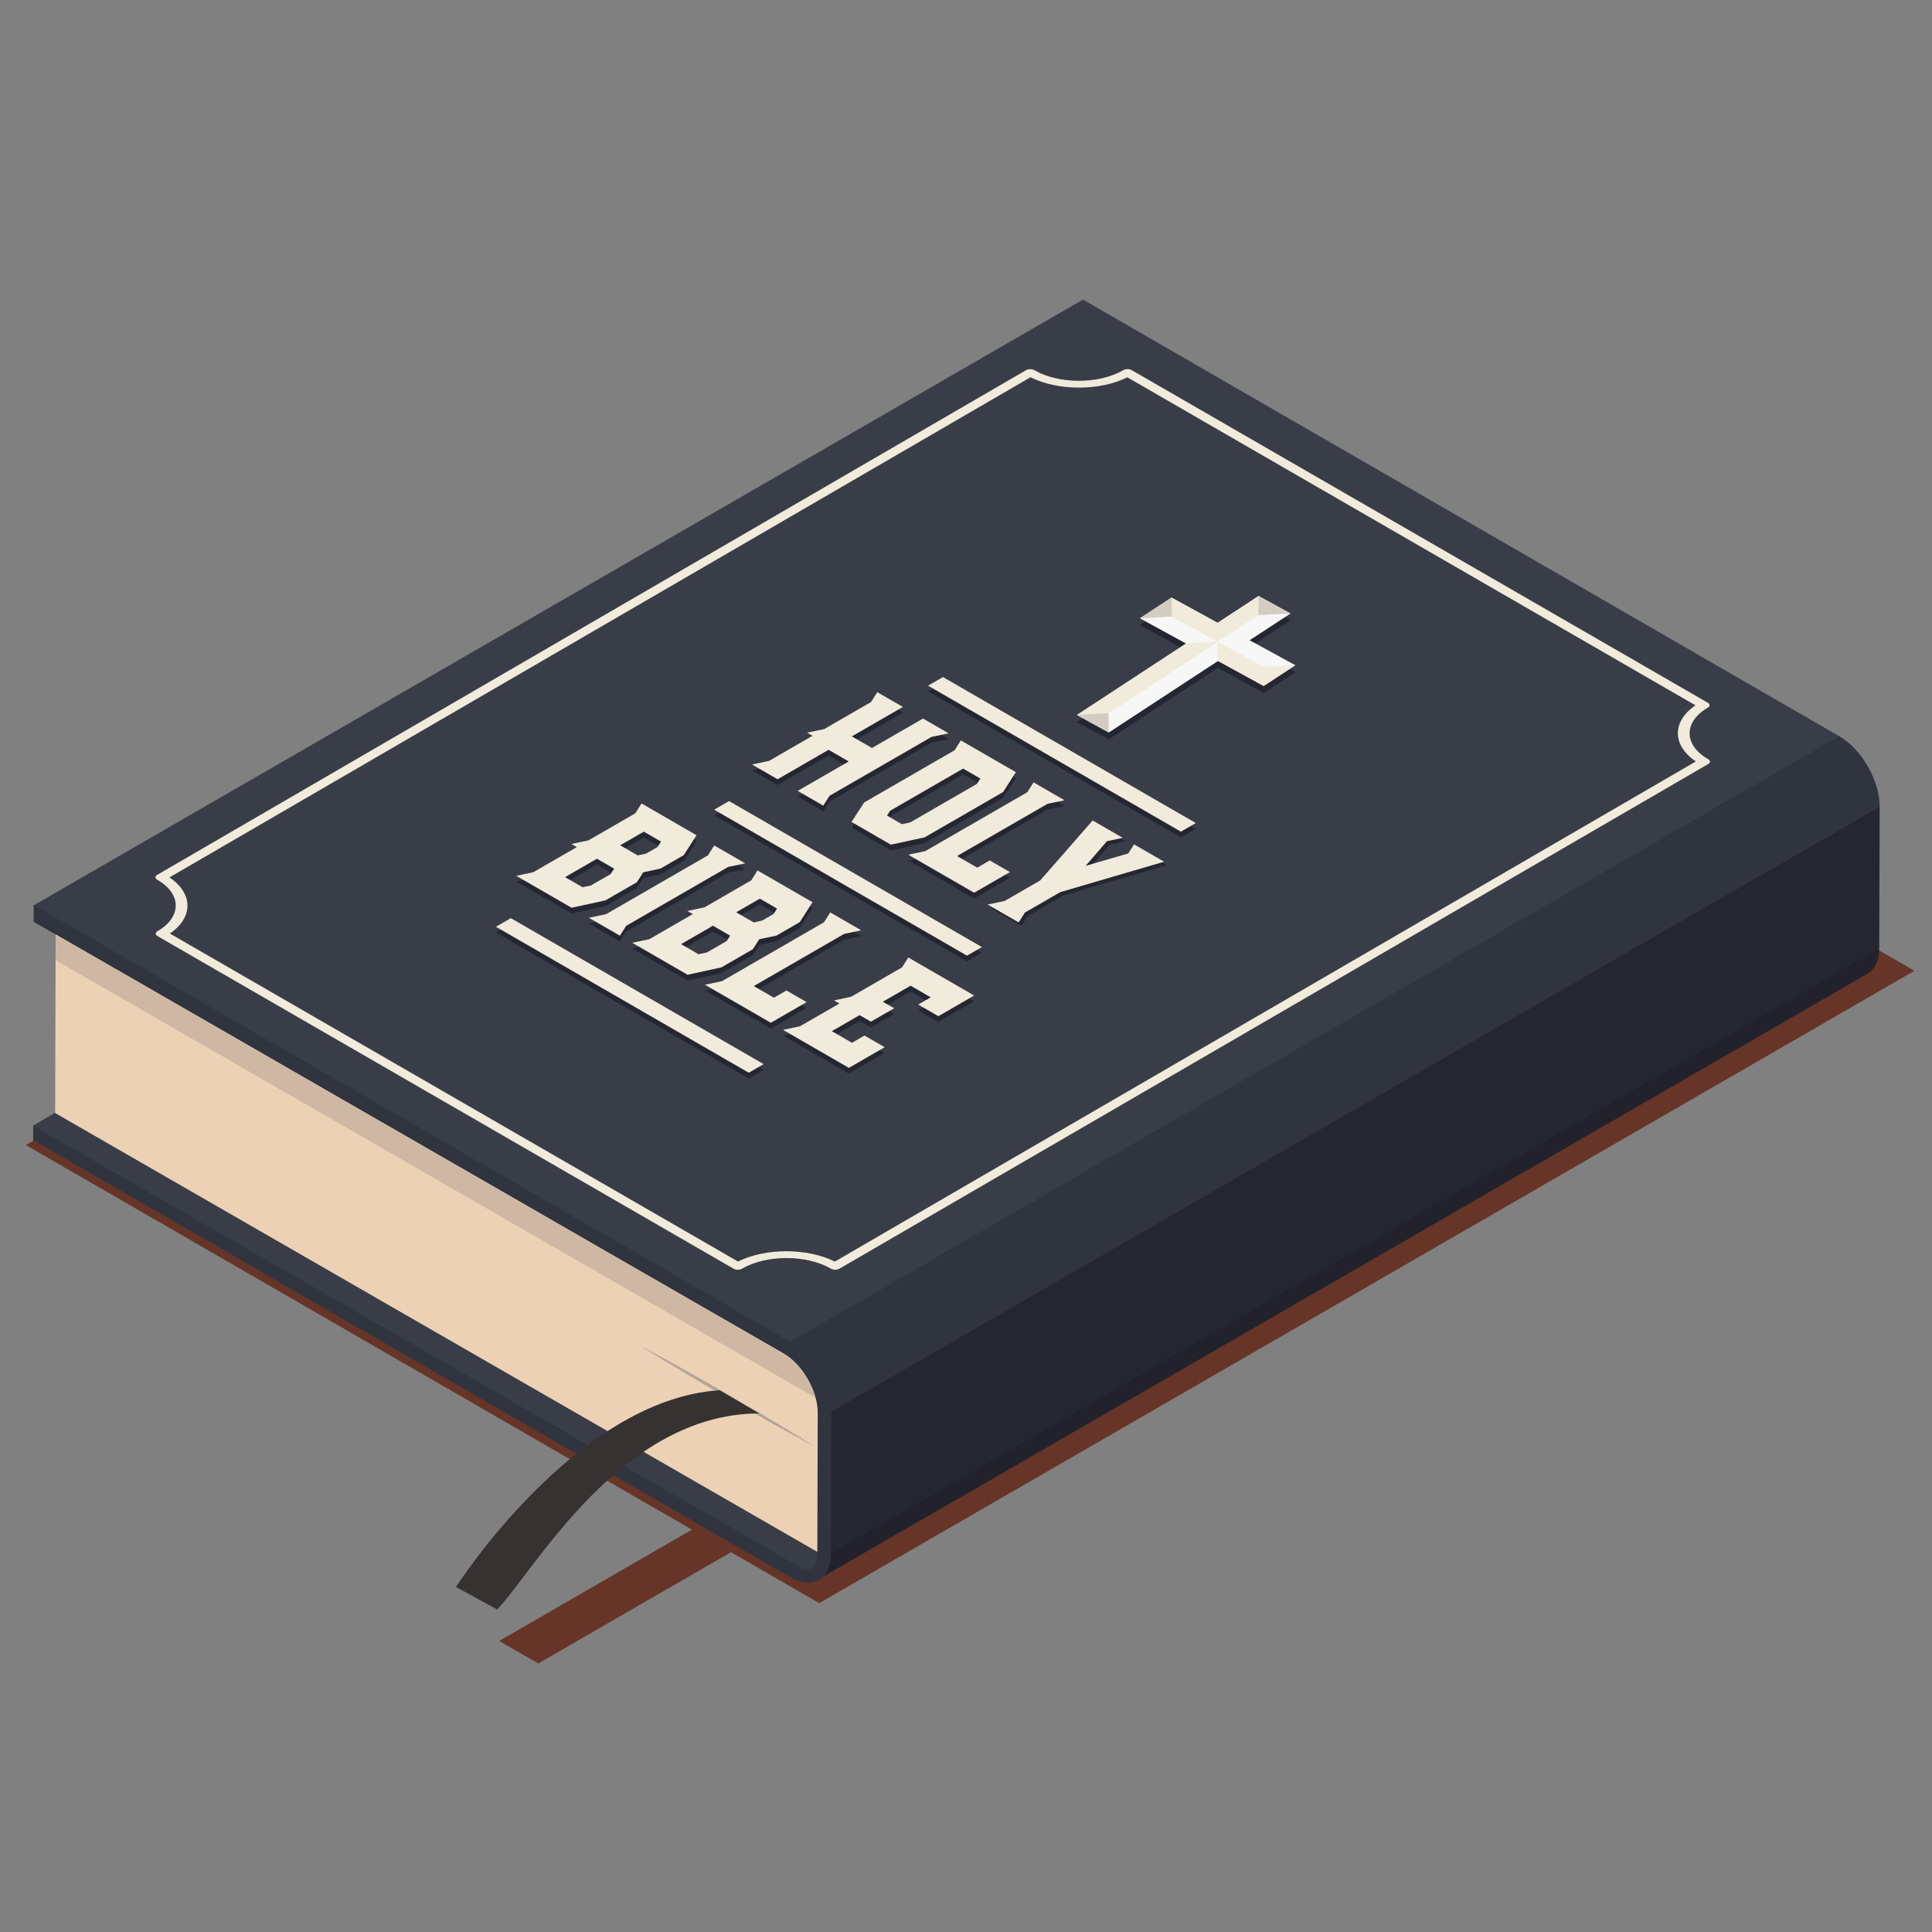 <?xml version="1.0" encoding="UTF-8" standalone="no" ?>
<!DOCTYPE svg PUBLIC "-//W3C//DTD SVG 1.1//EN" "http://www.w3.org/Graphics/SVG/1.1/DTD/svg11.dtd">
<svg xmlns="http://www.w3.org/2000/svg" xmlns:xlink="http://www.w3.org/1999/xlink" version="1.1" width="500" height="500" viewBox="0 0 500 500" xml:space="preserve">
<rect x="0" y="0" width="500" height="500" fill="#808080" stroke="none"/>
<desc>Created with Fabric.js 4.6.0</desc>
<defs>
</defs>
<g transform="matrix(0.6 0 0 0.6 258.06 261.76)" id="QAEPzzRd3fmTKL8Zc5kF5"  >
<path style="stroke: none; stroke-width: 0; stroke-dasharray: none; stroke-linecap: butt; stroke-dashoffset: 0; stroke-linejoin: miter; stroke-miterlimit: 4; fill: none; fill-rule: nonzero; opacity: 1;" vector-effect="non-scaling-stroke"  transform=" translate(-512, -512)" d="M 0 1024 L 0 0 L 1024 0 L 1024 1024 z" stroke-linecap="round" />
</g>
<g transform="matrix(0.6 0 0 0.6 170.2 550.4)" id="6LaXzrgDDf28MwyrICGZl"  >
<path style="stroke: none; stroke-width: 0; stroke-dasharray: none; stroke-linecap: butt; stroke-dashoffset: 0; stroke-linejoin: miter; stroke-miterlimit: 4; fill: rgb(0,0,0); fill-rule: nonzero; opacity: 1;" vector-effect="non-scaling-stroke"  transform=" translate(-367.32, -996.92)" d="M 368.688 993.664 C 368.346 992.969 367.836 992.621 367.152 992.621 C 366.826 992.621 366.537 992.732 366.28 992.961 C 366.025 993.19 365.895 993.469 365.895 993.793 C 365.895 994.098 365.996 994.357 366.188 994.57 C 366.388 994.775 366.655 994.976 366.998 995.158 C 367.22 995.263 367.391 995.347 367.511 995.4 C 367.63 995.463 367.824 995.556 368.101 995.671 C 368.236 995.737 368.359 995.796 368.458 995.817 C 368.559 995.86 368.634 995.891 368.688 995.926 C 369.543 996.309 370.219 996.764 370.712 997.272 C 371.209 997.784 371.459 998.467 371.459 999.311 C 371.459 1000.428 371.051 1001.372 370.229 1002.133 C 369.424 1002.883 368.458 1003.254 367.332 1003.254 C 366.868 1003.254 366.424 1003.193 366 1003.066 C 365.571 1002.937 365.17 1002.763 364.805 1002.523 C 364.438 1002.302 364.115 1002.023 363.834 1001.689 C 363.554 1001.351 363.329 1000.988 363.179 1000.578 L 365.152 999.689 C 365.718 1000.709 366.439 1001.212 367.333 1001.212 C 367.693 1001.212 368.025 1001.12 368.331 1000.925 C 368.635 1000.728 368.865 1000.486 369.01 1000.183 C 369.153 999.89 369.184 999.572 369.101 999.216 C 369.016 998.872 368.752 998.542 368.305 998.234 L 366.047 997.046 C 365.658 996.841 365.313 996.638 365.025 996.429 C 364.733 996.23 364.495 996.013 364.307 995.79 C 364.116 995.554 363.977 995.298 363.885 995.022 C 363.791 994.747 363.739 994.417 363.739 994.042 C 363.739 993.073 364.086 992.259 364.772 991.597 C 365.449 990.915 366.286 990.581 367.282 990.581 C 368.782 990.581 369.878 991.278 370.559 992.669 L 368.688 993.664 z" stroke-linecap="round" />
</g>
<g transform="matrix(0.6 0 0 0.6 181.01 552.32)" id="DTVhX3GHS2Tcx_VTh-XD-"  >
<path style="stroke: none; stroke-width: 0; stroke-dasharray: none; stroke-linecap: butt; stroke-dashoffset: 0; stroke-linejoin: miter; stroke-miterlimit: 4; fill: rgb(0,0,0); fill-rule: nonzero; opacity: 1;" vector-effect="non-scaling-stroke"  transform=" translate(-385.36, -1000.13)" d="M 391.447 1002.623 C 391.447 1004.859 391.015 1006.596 390.162 1007.84 C 389.308 1009.059 387.783 1009.668 385.6 1009.668 C 383.91 1009.668 382.526 1009.188 381.45 1008.215 C 380.388 1007.248 379.842 1005.938 379.808 1004.266 L 382.113 1004.266 C 382.113 1005.344 382.447 1006.17 383.104 1006.758 C 383.759 1007.342 384.631 1007.635 385.705 1007.635 C 387.023 1007.635 387.922 1007.248 388.41 1006.487 C 388.898 1005.721 389.136 1004.647 389.136 1003.257 L 389.136 1000.991 L 389.086 1000.991 C 388.606 1001.704 388.013 1002.257 387.309 1002.657 C 386.596 1003.057 385.834 1003.257 385.012 1003.257 C 383.233 1003.257 381.832 1002.64 380.807 1001.402 C 379.782 1000.156 379.274 998.636 379.274 996.818 C 379.274 995.105 379.791 993.65 380.833 992.443 C 381.879 991.207 383.233 990.586 384.913 990.586 C 386.675 990.586 388.063 991.389 389.087 992.975 L 389.137 992.975 L 389.137 990.936 L 391.449 990.936 L 391.449 1002.623 z M 385.371 1001.215 C 386.586 1001.215 387.533 1000.801 388.213 999.973 C 388.913 999.125 389.266 998.098 389.266 996.895 C 389.266 995.711 388.913 994.698 388.213 993.866 C 387.533 993.04 386.586 992.622 385.371 992.622 C 384.227 992.622 383.305 993.044 382.603 993.89 C 381.918 994.726 381.576 995.728 381.576 996.896 C 381.576 998.099 381.919 999.121 382.603 999.949 C 383.305 1000.797 384.228 1001.215 385.371 1001.215" stroke-linecap="round" />
</g>
<g transform="matrix(0.6 0 0 0.6 189.51 550.27)" id="nUj1h3BH4SPCZ1nauEmXn"  >
<path style="stroke: none; stroke-width: 0; stroke-dasharray: none; stroke-linecap: butt; stroke-dashoffset: 0; stroke-linejoin: miter; stroke-miterlimit: 4; fill: rgb(0,0,0); fill-rule: nonzero; opacity: 1;" vector-effect="non-scaling-stroke"  transform=" translate(-399.56, -996.71)" d="M 396.754 992.547 L 396.802 992.547 C 397.14 991.912 397.635 991.432 398.289 991.094 C 398.936 990.752 399.643 990.584 400.414 990.584 C 401.199 990.584 401.863 990.705 402.418 990.934 C 402.961 991.178 403.4 991.516 403.731 991.959 C 404.067 992.4 404.309 992.938 404.451 993.572 C 404.597 994.207 404.67 994.933 404.67 995.746 L 404.67 1002.844 L 402.364 1002.844 L 402.364 996.028 C 402.364 994.856 402.188 993.995 401.851 993.456 C 401.506 992.897 400.799 992.622 399.722 992.622 C 399.329 992.622 398.994 992.655 398.724 992.733 C 398.45 992.809 398.211 992.919 398.006 993.065 C 397.801 993.213 397.631 993.376 397.492 993.557 C 397.359 993.75 397.228 993.948 397.109 994.174 C 397.058 994.291 397.007 994.449 396.963 994.629 C 396.92 994.817 396.887 995.008 396.854 995.205 C 396.821 995.4 396.788 995.594 396.775 995.793 C 396.76 995.986 396.754 996.145 396.754 996.256 L 396.754 997.375 L 396.754 1002.844 L 394.445 1002.844 L 394.445 990.934 L 396.754 990.934 L 396.754 992.547 z" stroke-linecap="round" />
</g>
<g transform="matrix(0.6 0 0 0.6 202.45 547.46)" id="MYnUqibFFtdaqe6C1XMDO"  >
<path style="stroke: none; stroke-width: 0; stroke-dasharray: none; stroke-linecap: butt; stroke-dashoffset: 0; stroke-linejoin: miter; stroke-miterlimit: 4; fill: rgb(0,0,0); fill-rule: nonzero; opacity: 1;" vector-effect="non-scaling-stroke"  transform=" translate(-421.16, -992.01)" d="M 415.073 980.758 L 417.378 980.758 L 417.378 992.922 L 417.428 992.922 C 418.489 991.363 419.883 990.584 421.608 990.584 C 423.28 990.584 424.636 991.205 425.684 992.441 C 426.724 993.648 427.245 995.103 427.245 996.816 C 427.245 998.634 426.733 1000.154 425.714 1001.4 C 424.685 1002.638 423.28 1003.255 421.505 1003.255 C 420.689 1003.255 419.918 1003.056 419.21 1002.655 C 418.502 1002.254 417.909 1001.702 417.429 1000.989 L 417.379 1000.989 L 417.379 1002.843 L 415.074 1002.843 L 415.074 980.758 z M 421.047 1001.215 C 422.257 1001.215 423.203 1000.801 423.889 999.973 C 424.59 999.125 424.938 998.098 424.938 996.895 C 424.938 995.711 424.59 994.698 423.889 993.866 C 423.203 993.04 422.257 992.622 421.047 992.622 C 419.899 992.622 418.977 993.044 418.276 993.89 C 417.595 994.726 417.249 995.728 417.249 996.896 C 417.249 998.099 417.596 999.121 418.276 999.949 C 418.977 1000.797 419.898 1001.215 421.047 1001.215" stroke-linecap="round" />
</g>
<g transform="matrix(0.6 0 0 0.6 210.22 552.42)" id="lPsvpmRlgIhisW_CCp-LG"  >
<path style="stroke: none; stroke-width: 0; stroke-dasharray: none; stroke-linecap: butt; stroke-dashoffset: 0; stroke-linejoin: miter; stroke-miterlimit: 4; fill: rgb(0,0,0); fill-rule: nonzero; opacity: 1;" vector-effect="non-scaling-stroke"  transform=" translate(-434.13, -1000.3)" d="M 427.577 990.934 L 430.271 990.934 L 434.316 998.494 L 438.08 990.934 L 440.673 990.934 L 430.959 1009.668 L 428.352 1009.668 L 433.063 1000.816 z" stroke-linecap="round" />
</g>
<g transform="matrix(0.6 0 0 0.6 223.77 547.96)" id="p3niU6I3AlSy39QEMstyc"  >
<path style="stroke: none; stroke-width: 0; stroke-dasharray: none; stroke-linecap: butt; stroke-dashoffset: 0; stroke-linejoin: miter; stroke-miterlimit: 4; fill: rgb(0,0,0); fill-rule: nonzero; opacity: 1;" vector-effect="non-scaling-stroke"  transform=" translate(-456.75, -992.85)" d="M 452.31 998.035 L 450.107 1002.844 L 447.518 1002.844 L 456.743 982.854 L 465.972 1002.844 L 463.379 1002.844 L 461.176 998.035 L 452.31 998.035 z M 456.742 988.088 L 453.307 995.848 L 460.177 995.848 L 456.742 988.088 z" stroke-linecap="round" />
</g>
<g transform="matrix(0.6 0 0 0.6 230.85 547.33)" id="1zCxKxqItTzobOdhLCIL6"  >
<path style="stroke: none; stroke-width: 0; stroke-dasharray: none; stroke-linecap: butt; stroke-dashoffset: 0; stroke-linejoin: miter; stroke-miterlimit: 4; fill: rgb(0,0,0); fill-rule: nonzero; opacity: 1;" vector-effect="non-scaling-stroke"  transform=" translate(-1.15, -11.04)" d="M 0 22.086 L 0 0 L 2.305 0 L 2.305 22.086 z" stroke-linecap="round" />
</g>
<g transform="matrix(0.6 0 0 0.6 234.26 547.33)" id="ap35gzBGmlMcawn8W3nE2"  >
<path style="stroke: none; stroke-width: 0; stroke-dasharray: none; stroke-linecap: butt; stroke-dashoffset: 0; stroke-linejoin: miter; stroke-miterlimit: 4; fill: rgb(0,0,0); fill-rule: nonzero; opacity: 1;" vector-effect="non-scaling-stroke"  transform=" translate(-1.15, -11.04)" d="M 0 22.086 L 0 0 L 2.309 0 L 2.309 22.086 z" stroke-linecap="round" />
</g>
<g transform="matrix(0.6 0 0 0.6 238.52 549.06)" id="UgEmikosIUKmiG4QvOmLg"  >
<path style="stroke: none; stroke-width: 0; stroke-dasharray: none; stroke-linecap: butt; stroke-dashoffset: 0; stroke-linejoin: miter; stroke-miterlimit: 4; fill: rgb(0,0,0); fill-rule: nonzero; opacity: 1;" vector-effect="non-scaling-stroke"  transform=" translate(-2.8, -0.95)" d="M 0 1.91 L 0 0 L 5.608 0 L 5.608 1.91 z" stroke-linecap="round" />
</g>
<g transform="matrix(0.6 0 0 0.6 243.62 547.24)" id="UyciLKfY8KYAiDHRb1DT-"  >
<path style="stroke: none; stroke-width: 0; stroke-dasharray: none; stroke-linecap: butt; stroke-dashoffset: 0; stroke-linejoin: miter; stroke-miterlimit: 4; fill: rgb(0,0,0); fill-rule: nonzero; opacity: 1;" vector-effect="non-scaling-stroke"  transform=" translate(-489.89, -991.65)" d="M 493.156 983.074 C 492.441 982.758 491.926 982.595 491.625 982.595 C 491.129 982.595 490.764 982.745 490.546 983.066 C 490.321 983.377 490.172 983.767 490.081 984.222 C 490.035 984.56 490.002 984.827 489.992 985.033 C 489.984 985.221 489.98 985.492 489.98 985.83 L 489.98 990.934 L 493.156 990.934 L 493.156 993.077 L 489.98 993.077 L 489.98 1002.845 L 487.673 1002.845 L 487.673 993.077 L 486.623 993.077 L 486.623 990.934 L 487.673 990.934 L 487.673 985.137 C 487.673 982.016 488.963 980.457 491.545 980.457 C 492.107 980.457 492.646 980.562 493.155 980.758 L 493.155 983.074 z" stroke-linecap="round" />
</g>
<g transform="matrix(0.6 0 0 0.6 248.59 550.27)" id="e7DbdB-eMIG-Skq4St21e"  >
<path style="stroke: none; stroke-width: 0; stroke-dasharray: none; stroke-linecap: butt; stroke-dashoffset: 0; stroke-linejoin: miter; stroke-miterlimit: 4; fill: rgb(0,0,0); fill-rule: nonzero; opacity: 1;" vector-effect="non-scaling-stroke"  transform=" translate(-498.2, -996.71)" d="M 496.719 992.871 L 496.793 992.871 C 497.088 992.168 497.516 991.6 498.078 991.197 C 498.641 990.787 499.309 990.584 500.078 990.584 C 500.712 990.584 501.342 990.775 501.976 991.17 L 500.924 993.256 C 500.548 992.93 500.077 992.776 499.512 992.776 C 498.336 992.776 497.552 993.253 497.159 994.2 C 496.985 994.641 496.866 995.081 496.808 995.507 C 496.749 995.937 496.717 996.433 496.717 996.997 L 496.717 1002.845 L 494.416 1002.845 L 494.416 990.935 L 496.717 990.935 L 496.717 992.871 z" stroke-linecap="round" />
</g>
<g transform="matrix(0.6 0 0 0.6 254.5 550.4)" id="8Ga_lqVzDnkjVGlYFKvuN"  >
<path style="stroke: none; stroke-width: 0; stroke-dasharray: none; stroke-linecap: butt; stroke-dashoffset: 0; stroke-linejoin: miter; stroke-miterlimit: 4; fill: rgb(0,0,0); fill-rule: nonzero; opacity: 1;" vector-effect="non-scaling-stroke"  transform=" translate(-508.06, -996.92)" d="M 504.64 997.273 C 504.674 998.339 505.012 999.269 505.666 1000.058 C 506.33 1000.831 507.194 1001.214 508.25 1001.214 C 509.094 1001.214 509.777 1001.032 510.316 1000.646 C 510.855 1000.263 511.359 999.683 511.844 998.898 L 513.788 1000 C 513.225 1001.014 512.453 1001.813 511.468 1002.393 C 510.491 1002.967 509.405 1003.256 508.228 1003.256 C 506.43 1003.256 505.002 1002.664 503.925 1001.475 C 502.862 1000.264 502.33 998.774 502.33 996.996 C 502.33 995.111 502.836 993.572 503.85 992.365 C 504.835 991.177 506.279 990.584 508.174 990.584 C 510.023 990.584 511.413 991.178 512.353 992.365 C 513.313 993.553 513.789 995.072 513.789 996.922 L 513.789 997.274 L 504.64 997.274 z M 511.485 995.553 C 511.342 994.629 510.992 993.899 510.412 993.371 C 509.846 992.838 509.098 992.566 508.175 992.566 C 507.737 992.566 507.321 992.642 506.936 992.787 C 506.552 992.93 506.209 993.135 505.909 993.406 C 505.613 993.681 505.363 993.994 505.171 994.365 C 504.976 994.728 504.837 995.127 504.771 995.553 L 511.485 995.553 z" stroke-linecap="round" />
</g>
<g transform="matrix(0.6 0 0 0.6 261.99 550.4)" id="7-qxU8mLoBEFiALealHA9"  >
<path style="stroke: none; stroke-width: 0; stroke-dasharray: none; stroke-linecap: butt; stroke-dashoffset: 0; stroke-linejoin: miter; stroke-miterlimit: 4; fill: rgb(0,0,0); fill-rule: nonzero; opacity: 1;" vector-effect="non-scaling-stroke"  transform=" translate(-520.57, -996.92)" d="M 517.146 997.273 C 517.183 998.339 517.526 999.269 518.172 1000.058 C 518.836 1000.831 519.7 1001.214 520.76 1001.214 C 521.596 1001.214 522.288 1001.032 522.823 1000.646 C 523.36 1000.263 523.875 999.683 524.35 998.898 L 526.299 1000 C 525.727 1001.014 524.959 1001.813 523.979 1002.393 C 522.993 1002.967 521.909 1003.256 520.735 1003.256 C 518.941 1003.256 517.508 1002.664 516.428 1001.475 C 515.367 1000.264 514.846 998.774 514.846 996.996 C 514.846 995.111 515.346 993.572 516.348 992.365 C 517.338 991.177 518.789 990.584 520.69 990.584 C 522.53 990.584 523.924 991.178 524.86 992.365 C 525.82 993.553 526.299 995.072 526.299 996.922 L 526.299 997.274 L 517.146 997.274 z M 523.995 995.553 C 523.852 994.629 523.502 993.899 522.926 993.371 C 522.35 992.838 521.604 992.566 520.69 992.566 C 520.239 992.566 519.821 992.642 519.442 992.787 C 519.057 992.93 518.719 993.135 518.415 993.406 C 518.119 993.681 517.864 993.994 517.673 994.365 C 517.472 994.728 517.339 995.127 517.277 995.553 L 523.995 995.553 z" stroke-linecap="round" />
</g>
<g transform="matrix(0.6 0 0 0.6 268.21 549.06)" id="dEe7WKSdpJAU2BMybGYeU"  >
<path style="stroke: none; stroke-width: 0; stroke-dasharray: none; stroke-linecap: butt; stroke-dashoffset: 0; stroke-linejoin: miter; stroke-miterlimit: 4; fill: rgb(0,0,0); fill-rule: nonzero; opacity: 1;" vector-effect="non-scaling-stroke"  transform=" translate(-2.8, -0.95)" d="M 0 1.91 L 0 0 L 5.605 0 L 5.605 1.91 z" stroke-linecap="round" />
</g>
<g transform="matrix(0.6 0 0 0.6 274.79 547.46)" id="TmFmkz81L-N7XVP1kV4pO"  >
<path style="stroke: none; stroke-width: 0; stroke-dasharray: none; stroke-linecap: butt; stroke-dashoffset: 0; stroke-linejoin: miter; stroke-miterlimit: 4; fill: rgb(0,0,0); fill-rule: nonzero; opacity: 1;" vector-effect="non-scaling-stroke"  transform=" translate(-541.94, -992.01)" d="M 545.725 1000.99 L 545.67 1000.99 C 545.191 1001.703 544.602 1002.256 543.889 1002.656 C 543.178 1003.056 542.415 1003.256 541.596 1003.256 C 539.815 1003.256 538.416 1002.639 537.394 1001.401 C 536.368 1000.155 535.858 998.635 535.858 996.817 C 535.858 995.104 536.376 993.649 537.422 992.442 C 538.463 991.206 539.815 990.585 541.488 990.585 C 543.217 990.585 544.61 991.364 545.67 992.923 L 545.725 992.923 L 545.725 980.759 L 548.03 980.759 L 548.03 1002.845 L 545.725 1002.845 L 545.725 1000.99 z M 541.951 1001.215 C 543.17 1001.215 544.113 1000.801 544.799 999.973 C 545.494 999.125 545.85 998.098 545.85 996.895 C 545.85 995.711 545.495 994.698 544.799 993.866 C 544.113 993.04 543.17 992.622 541.951 992.622 C 540.812 992.622 539.889 993.044 539.183 993.89 C 538.499 994.726 538.161 995.728 538.161 996.896 C 538.161 998.099 538.5 999.121 539.183 999.949 C 539.89 1000.797 540.813 1001.215 541.951 1001.215" stroke-linecap="round" />
</g>
<g transform="matrix(0.6 0 0 0.6 283.43 550.4)" id="K7JlaPBpMNgOU8rRHA_cR"  >
<path style="stroke: none; stroke-width: 0; stroke-dasharray: none; stroke-linecap: butt; stroke-dashoffset: 0; stroke-linejoin: miter; stroke-miterlimit: 4; fill: rgb(0,0,0); fill-rule: nonzero; opacity: 1;" vector-effect="non-scaling-stroke"  transform=" translate(-556.36, -996.92)" d="M 551.795 992.408 C 553.042 991.197 554.566 990.584 556.357 990.584 C 558.152 990.584 559.667 991.197 560.89 992.408 C 562.137 993.635 562.76 995.142 562.76 996.922 C 562.76 998.703 562.137 1000.201 560.89 1001.424 C 559.666 1002.647 558.152 1003.256 556.357 1003.256 C 554.567 1003.256 553.043 1002.647 551.795 1001.424 C 550.566 1000.201 549.953 998.703 549.953 996.922 C 549.953 995.143 550.566 993.635 551.795 992.408 M 552.253 996.922 C 552.253 998.02 552.658 998.994 553.455 999.846 C 554.248 1000.664 555.217 1001.065 556.356 1001.065 C 557.484 1001.065 558.455 1000.665 559.252 999.846 C 560.055 998.994 560.459 998.02 560.459 996.922 C 560.459 995.797 560.055 994.824 559.252 993.994 C 558.455 993.185 557.484 992.771 556.356 992.771 C 555.216 992.771 554.248 993.185 553.455 993.994 C 552.658 994.824 552.253 995.797 552.253 996.922" stroke-linecap="round" />
</g>
<g transform="matrix(0.6 0 0 0.6 293.09 550.31)" id="S9_fJnGervJ2X1sF52ACX"  >
<path style="stroke: none; stroke-width: 0; stroke-dasharray: none; stroke-linecap: butt; stroke-dashoffset: 0; stroke-linejoin: miter; stroke-miterlimit: 4; fill: rgb(0,0,0); fill-rule: nonzero; opacity: 1;" vector-effect="non-scaling-stroke"  transform=" translate(-572.49, -996.77)" d="M 568.966 998.523 L 572.497 990.283 L 576.012 998.523 L 579.497 990.934 L 582.114 990.934 L 576.012 1003.256 L 572.497 995.297 L 568.966 1003.256 L 562.868 990.934 L 565.48 990.934 z" stroke-linecap="round" />
</g>
<g transform="matrix(0.6 0 0 0.6 302.6 550.27)" id="P6zBSgU8aF7D6Rk5iNgBP"  >
<path style="stroke: none; stroke-width: 0; stroke-dasharray: none; stroke-linecap: butt; stroke-dashoffset: 0; stroke-linejoin: miter; stroke-miterlimit: 4; fill: rgb(0,0,0); fill-rule: nonzero; opacity: 1;" vector-effect="non-scaling-stroke"  transform=" translate(-588.37, -996.71)" d="M 585.575 992.547 L 585.62 992.547 C 585.967 991.912 586.459 991.432 587.115 991.094 C 587.758 990.752 588.467 990.584 589.238 990.584 C 590.019 990.584 590.687 990.705 591.234 990.934 C 591.781 991.178 592.219 991.516 592.548 991.959 C 592.891 992.4 593.124 992.938 593.275 993.572 C 593.421 994.207 593.488 994.933 593.488 995.746 L 593.488 1002.844 L 591.183 1002.844 L 591.183 996.028 C 591.183 994.856 591.013 993.995 590.67 993.456 C 590.327 992.897 589.618 992.622 588.541 992.622 C 588.153 992.622 587.823 992.655 587.544 992.733 C 587.273 992.809 587.034 992.919 586.829 993.065 C 586.625 993.213 586.45 993.376 586.313 993.557 C 586.174 993.75 586.049 993.948 585.924 994.174 C 585.881 994.291 585.831 994.449 585.785 994.629 C 585.748 994.817 585.711 995.008 585.668 995.205 C 585.639 995.4 585.614 995.594 585.594 995.793 C 585.581 995.986 585.573 996.145 585.573 996.256 L 585.573 997.375 L 585.573 1002.844 L 583.26 1002.844 L 583.26 990.934 L 585.573 990.934 L 585.573 992.547 z" stroke-linecap="round" />
</g>
<g transform="matrix(0.6 0 0 0.6 308.32 547.33)" id="mDF_QokqSjRZ4mfWRUcQK"  >
<path style="stroke: none; stroke-width: 0; stroke-dasharray: none; stroke-linecap: butt; stroke-dashoffset: 0; stroke-linejoin: miter; stroke-miterlimit: 4; fill: rgb(0,0,0); fill-rule: nonzero; opacity: 1;" vector-effect="non-scaling-stroke"  transform=" translate(-1.15, -11.04)" d="M 0 22.086 L 0 0 L 2.305 0 L 2.305 22.086 z" stroke-linecap="round" />
</g>
<g transform="matrix(0.6 0 0 0.6 314.17 550.4)" id="ngQEx2j3GNrs2Xmkmbt-4"  >
<path style="stroke: none; stroke-width: 0; stroke-dasharray: none; stroke-linecap: butt; stroke-dashoffset: 0; stroke-linejoin: miter; stroke-miterlimit: 4; fill: rgb(0,0,0); fill-rule: nonzero; opacity: 1;" vector-effect="non-scaling-stroke"  transform=" translate(-607.69, -996.92)" d="M 603.127 992.408 C 604.379 991.197 605.893 990.584 607.688 990.584 C 609.479 990.584 610.991 991.197 612.227 992.408 C 613.478 993.635 614.096 995.142 614.096 996.922 C 614.096 998.703 613.478 1000.201 612.227 1001.424 C 610.991 1002.647 609.479 1003.256 607.688 1003.256 C 605.893 1003.256 604.379 1002.647 603.127 1001.424 C 601.891 1000.201 601.281 998.703 601.281 996.922 C 601.281 995.143 601.891 993.635 603.127 992.408 M 603.59 996.922 C 603.59 998.02 603.994 998.994 604.792 999.846 C 605.572 1000.664 606.545 1001.065 607.688 1001.065 C 608.815 1001.065 609.784 1000.665 610.585 999.846 C 611.387 998.994 611.787 998.02 611.787 996.922 C 611.787 995.797 611.387 994.824 610.585 993.994 C 609.783 993.185 608.814 992.771 607.688 992.771 C 606.545 992.771 605.573 993.185 604.792 993.994 C 603.994 994.824 603.59 995.797 603.59 996.922" stroke-linecap="round" />
</g>
<g transform="matrix(0.6 0 0 0.6 322.36 550.4)" id="Y-_zhttOShCeWB7HoSZGx"  >
<path style="stroke: none; stroke-width: 0; stroke-dasharray: none; stroke-linecap: butt; stroke-dashoffset: 0; stroke-linejoin: miter; stroke-miterlimit: 4; fill: rgb(0,0,0); fill-rule: nonzero; opacity: 1;" vector-effect="non-scaling-stroke"  transform=" translate(-621.36, -996.92)" d="M 627.447 1002.844 L 625.139 1002.844 L 625.139 1000.99 L 625.089 1000.99 C 624.067 1002.502 622.701 1003.256 621.011 1003.256 C 619.255 1003.256 617.855 1002.639 616.804 1001.401 C 615.789 1000.155 615.281 998.635 615.281 996.817 C 615.281 995.104 615.795 993.649 616.842 992.442 C 617.887 991.206 619.246 990.585 620.937 990.585 C 622.644 990.585 624.035 991.364 625.09 992.923 L 625.14 992.923 L 625.14 990.935 L 627.448 990.935 L 627.448 1002.844 z M 621.375 1001.215 C 622.586 1001.215 623.533 1000.801 624.218 999.973 C 624.918 999.125 625.266 998.098 625.266 996.895 C 625.266 995.711 624.918 994.698 624.218 993.866 C 623.533 993.04 622.586 992.622 621.375 992.622 C 620.227 992.622 619.305 993.044 618.607 993.89 C 617.923 994.726 617.581 995.728 617.581 996.896 C 617.581 998.099 617.924 999.121 618.607 999.949 C 619.305 1000.797 620.227 1001.215 621.375 1001.215" stroke-linecap="round" />
</g>
<g transform="matrix(0.6 0 0 0.6 330.89 547.46)" id="QhI4tSaYwlb7hynGeKQrp"  >
<path style="stroke: none; stroke-width: 0; stroke-dasharray: none; stroke-linecap: butt; stroke-dashoffset: 0; stroke-linejoin: miter; stroke-miterlimit: 4; fill: rgb(0,0,0); fill-rule: nonzero; opacity: 1;" vector-effect="non-scaling-stroke"  transform=" translate(-635.61, -992.01)" d="M 639.386 1000.99 L 639.331 1000.99 C 638.86 1001.703 638.263 1002.256 637.558 1002.656 C 636.852 1003.056 636.08 1003.256 635.262 1003.256 C 633.485 1003.256 632.085 1002.639 631.063 1001.401 C 630.036 1000.155 629.527 998.635 629.527 996.817 C 629.527 995.104 630.045 993.649 631.088 992.442 C 632.132 991.206 633.485 990.585 635.162 990.585 C 636.891 990.585 638.276 991.364 639.332 992.923 L 639.387 992.923 L 639.387 980.759 L 641.7 980.759 L 641.7 1002.845 L 639.387 1002.845 L 639.387 1000.99 z M 635.62 1001.215 C 636.84 1001.215 637.778 1000.801 638.467 999.973 C 639.164 999.125 639.515 998.098 639.515 996.895 C 639.515 995.711 639.164 994.698 638.467 993.866 C 637.779 993.04 636.84 992.622 635.62 992.622 C 634.476 992.622 633.55 993.044 632.853 993.89 C 632.168 994.726 631.822 995.728 631.822 996.896 C 631.822 998.099 632.169 999.121 632.853 999.949 C 633.55 1000.797 634.477 1001.215 635.62 1001.215" stroke-linecap="round" />
</g>
<g transform="matrix(0.6 0 0 0.6 337.61 553.31)" id="THK5X02przLd_PZIuJWFp"  >
<path style="stroke: none; stroke-width: 0; stroke-dasharray: none; stroke-linecap: butt; stroke-dashoffset: 0; stroke-linejoin: miter; stroke-miterlimit: 4; fill: rgb(0,0,0); fill-rule: nonzero; opacity: 1;" vector-effect="non-scaling-stroke"  transform=" translate(-646.82, -1001.78)" d="M 648.306 1001.779 C 648.306 1002.185 648.163 1002.543 647.872 1002.822 C 647.575 1003.109 647.232 1003.256 646.82 1003.256 C 646.41 1003.256 646.054 1003.11 645.768 1002.822 C 645.479 1002.543 645.329 1002.185 645.329 1001.779 C 645.329 1001.384 645.479 1001.041 645.768 1000.748 C 646.054 1000.453 646.41 1000.301 646.82 1000.301 C 647.232 1000.301 647.575 1000.453 647.872 1000.748 C 648.163 1001.041 648.306 1001.385 648.306 1001.779" stroke-linecap="round" />
</g>
<g transform="matrix(0.6 0 0 0.6 343.13 550.4)" id="DBX7M3_FURMjaYaSQEm0Q"  >
<path style="stroke: none; stroke-width: 0; stroke-dasharray: none; stroke-linecap: butt; stroke-dashoffset: 0; stroke-linejoin: miter; stroke-miterlimit: 4; fill: rgb(0,0,0); fill-rule: nonzero; opacity: 1;" vector-effect="non-scaling-stroke"  transform=" translate(-656.05, -996.92)" d="M 660.919 994.33 C 659.955 993.256 658.816 992.717 657.476 992.717 C 656.374 992.717 655.422 993.135 654.638 993.971 C 653.869 994.817 653.486 995.797 653.486 996.895 C 653.486 998.135 653.87 999.141 654.638 999.918 C 655.439 1000.719 656.441 1001.119 657.635 1001.119 C 658.865 1001.119 659.955 1000.588 660.919 999.541 L 660.919 1002.463 C 659.922 1002.99 658.824 1003.256 657.613 1003.256 C 655.836 1003.256 654.312 1002.651 653.043 1001.445 C 651.803 1000.263 651.178 998.773 651.178 996.996 C 651.178 995.158 651.803 993.635 653.043 992.408 C 654.291 991.197 655.86 990.584 657.735 990.584 C 658.969 990.584 660.026 990.846 660.919 991.373 L 660.919 994.33 z" stroke-linecap="round" />
</g>
<g transform="matrix(0.6 0 0 0.6 350.73 550.4)" id="fikHdXpmhwVZV6zQVvgjJ"  >
<path style="stroke: none; stroke-width: 0; stroke-dasharray: none; stroke-linecap: butt; stroke-dashoffset: 0; stroke-linejoin: miter; stroke-miterlimit: 4; fill: rgb(0,0,0); fill-rule: nonzero; opacity: 1;" vector-effect="non-scaling-stroke"  transform=" translate(-668.73, -996.92)" d="M 664.167 992.408 C 665.419 991.197 666.935 990.584 668.733 990.584 C 670.528 990.584 672.044 991.197 673.266 992.408 C 674.517 993.635 675.139 995.142 675.139 996.922 C 675.139 998.703 674.517 1000.201 673.266 1001.424 C 672.043 1002.647 670.528 1003.256 668.733 1003.256 C 666.934 1003.256 665.419 1002.647 664.167 1001.424 C 662.943 1000.201 662.322 998.703 662.322 996.922 C 662.322 995.143 662.943 993.635 664.167 992.408 M 664.635 996.922 C 664.635 998.02 665.031 998.994 665.836 999.846 C 666.617 1000.664 667.59 1001.065 668.733 1001.065 C 669.86 1001.065 670.82 1000.665 671.629 999.846 C 672.431 998.994 672.83 998.02 672.83 996.922 C 672.83 995.797 672.431 994.824 671.629 993.994 C 670.819 993.185 669.859 992.771 668.733 992.771 C 667.589 992.771 666.617 993.185 665.836 993.994 C 665.03 994.824 664.635 995.797 664.635 996.922" stroke-linecap="round" />
</g>
<g transform="matrix(0.6 0 0 0.6 360.77 550.28)" id="lB3woscyhkYEbdF2O84k5"  >
<path style="stroke: none; stroke-width: 0; stroke-dasharray: none; stroke-linecap: butt; stroke-dashoffset: 0; stroke-linejoin: miter; stroke-miterlimit: 4; fill: rgb(0,0,0); fill-rule: nonzero; opacity: 1;" vector-effect="non-scaling-stroke"  transform=" translate(-685.49, -996.72)" d="M 679.469 992.441 L 679.519 992.441 C 679.867 991.898 680.312 991.453 680.888 991.105 C 681.46 990.751 682.066 990.584 682.696 990.584 C 684.187 990.584 685.338 991.285 686.156 992.697 C 686.536 992.049 687.05 991.541 687.713 991.156 C 688.36 990.775 689.082 990.584 689.842 990.584 C 692.497 990.584 693.821 992.299 693.821 995.727 L 693.821 1002.844 L 691.517 1002.844 L 691.517 996.106 C 691.517 995.797 691.504 995.499 691.475 995.206 C 691.454 994.911 691.409 994.618 691.337 994.339 C 691.27 994.062 691.165 993.804 691.024 993.558 C 690.891 993.324 690.703 993.111 690.461 992.923 C 690.155 992.718 689.759 992.622 689.291 992.622 C 688.803 992.622 688.397 992.718 688.056 992.923 C 687.731 993.111 687.484 993.349 687.301 993.628 C 687.116 993.899 686.975 994.259 686.879 994.689 C 686.778 995.105 686.707 995.496 686.683 995.82 C 686.658 996.166 686.646 996.558 686.646 996.998 L 686.646 1002.846 L 684.346 1002.846 L 684.346 996.537 C 684.346 996.139 684.328 995.799 684.312 995.527 C 684.295 995.248 684.246 994.916 684.154 994.506 C 684.074 994.063 683.966 993.74 683.829 993.537 C 683.686 993.303 683.474 993.086 683.186 992.898 C 682.893 992.718 682.542 992.623 682.138 992.623 C 680.956 992.623 680.2 993.133 679.858 994.146 C 679.7 994.626 679.604 995.074 679.55 995.5 C 679.499 995.922 679.47 996.422 679.47 996.998 L 679.47 1002.846 L 677.162 1002.846 L 677.162 990.936 L 679.47 990.936 L 679.47 992.441 z" stroke-linecap="round" />
</g>
<g transform="matrix(0.6 0 0 0.6 388.18 549.28)" id="3J2Wu79pmE4YlzjOq5BFW"  >
<path style="stroke: none; stroke-width: 0; stroke-dasharray: none; stroke-linecap: butt; stroke-dashoffset: 0; stroke-linejoin: miter; stroke-miterlimit: 4; fill: rgb(0,0,0); fill-rule: nonzero; opacity: 1;" vector-effect="non-scaling-stroke"  transform=" translate(-731.26, -995.06)" d="M 714.936 995.818 L 747.582 995.818 C 748.566 995.818 748.566 994.306 747.582 994.306 L 714.936 994.306 C 713.954 994.307 713.954 995.818 714.936 995.818" stroke-linecap="round" />
</g>
<g transform="matrix(0.6 0 0 0.6 251.07 281.6)" id="2spn-nbl-WvTbRoDuuY5b"  >
<path style="stroke: none; stroke-width: 0; stroke-dasharray: none; stroke-linecap: butt; stroke-dashoffset: 0; stroke-linejoin: miter; stroke-miterlimit: 4; fill: rgb(102,53,40); fill-rule: nonzero; opacity: 1;" vector-effect="non-scaling-stroke"  transform=" translate(-502.33, -548.13)" d="M 95.026 572.696 L 567.42 299.959 L 909.636 497.535 L 437.241 770.278 L 399.184 748.307 L 316.051 796.304 L 299.201 786.575 L 382.335 738.579 z" stroke-linecap="round" />
</g>
<g transform="matrix(0.6 0 0 0.6 348.94 327.08)" id="gD5PJhhFcehqdJ4JeCdp0"  >
<path style="stroke: none; stroke-width: 0; stroke-dasharray: none; stroke-linecap: butt; stroke-dashoffset: 0; stroke-linejoin: miter; stroke-miterlimit: 4; fill: rgb(33,34,43); fill-rule: nonzero; opacity: 1;" vector-effect="non-scaling-stroke"  transform=" translate(-665.75, -624.07)" d="M 436.736 760.415 L 889.655 498.958 C 892.791 497.135 894.744 493.252 894.759 487.72 L 441.832 749.18 C 441.815 754.704 439.875 758.589 436.736 760.415 L 436.736 760.415 z" stroke-linecap="round" />
</g>
<g transform="matrix(0.6 0 0 0.6 350.52 305.42)" id="8NIgbHc_cyrS4hd4GdvgA"  >
<path style="stroke: none; stroke-width: 0; stroke-dasharray: none; stroke-linecap: butt; stroke-dashoffset: 0; stroke-linejoin: miter; stroke-miterlimit: 4; fill: rgb(36,38,50); fill-rule: nonzero; opacity: 1;" vector-effect="non-scaling-stroke"  transform=" translate(-668.38, -587.9)" d="M 441.832 749.18 L 894.759 487.72 L 894.928 426.622 L 442.005 688.075 z" stroke-linecap="round" />
</g>
<g transform="matrix(0.6 0 0 0.6 242.35 212.52)" id="5W5PBnDGuBflhPYPCIfAz"  >
<path style="stroke: none; stroke-width: 0; stroke-dasharray: none; stroke-linecap: butt; stroke-dashoffset: 0; stroke-linejoin: miter; stroke-miterlimit: 4; fill: rgb(57,61,72); fill-rule: nonzero; opacity: 1;" vector-effect="non-scaling-stroke"  transform=" translate(-487.77, -432.79)" d="M 424.561 657.775 L 877.483 396.319 L 550.989 207.813 L 98.061 469.275 z" stroke-linecap="round" />
</g>
<g transform="matrix(0.6 0 0 0.6 345.34 278.05)" id="xXzww3zBG493x-isps6Ch"  >
<path style="stroke: none; stroke-width: 0; stroke-dasharray: none; stroke-linecap: butt; stroke-dashoffset: 0; stroke-linejoin: miter; stroke-miterlimit: 4; fill: rgb(48,52,63); fill-rule: nonzero; opacity: 1;" vector-effect="non-scaling-stroke"  transform=" translate(-659.74, -542.2)" d="M 442.005 688.075 L 894.927 426.622 C 894.955 415.495 887.165 401.906 877.483 396.319 L 424.561 657.775 C 434.241 663.364 442.038 676.952 442.005 688.075 L 442.005 688.075 z" stroke-linecap="round" />
</g>
<g transform="matrix(0.6 0 0 0.6 111.85 321.92)" id="_kuaYxSFv8jzBjBGXR9mo"  >
<path style="stroke: none; stroke-width: 0; stroke-dasharray: none; stroke-linecap: butt; stroke-dashoffset: 0; stroke-linejoin: miter; stroke-miterlimit: 4; fill: rgb(48,52,63); fill-rule: nonzero; opacity: 1;" vector-effect="non-scaling-stroke"  transform=" translate(-269.89, -615.44)" d="M 424.27 759.188 C 433.955 764.777 441.799 760.303 441.832 749.18 L 442.006 688.076 C 442.039 676.953 434.242 663.365 424.562 657.776 L 98.062 469.276 L 97.952 476.514 L 107.47 481.946 L 126.588 525.974 L 107.613 558.683 L 97.795 564.48 L 97.778 570.683 L 424.27 759.188 z" stroke-linecap="round" />
</g>
<g transform="matrix(0.6 0 0 0.6 110.11 323.96)" id="-BCVbO7vi__fhpkAB6J-L"  >
<path style="stroke: none; stroke-width: 0; stroke-dasharray: none; stroke-linecap: butt; stroke-dashoffset: 0; stroke-linejoin: miter; stroke-miterlimit: 4; fill: rgb(57,61,72); fill-rule: nonzero; opacity: 1;" vector-effect="non-scaling-stroke"  transform=" translate(-266.99, -618.85)" d="M 436.001 749.168 C 435.987 752.267 435.165 754.587 433.794 755.376 C 432.398 756.184 429.928 755.714 427.191 754.136 L 97.793 564.483 L 107.264 559.017 L 128.778 531.231 L 107.468 481.945 L 421.646 662.831 C 425.383 664.988 429.096 668.948 431.842 673.703 C 434.607 678.498 436.189 683.727 436.177 688.058 L 436.001 749.168 z" stroke-linecap="round" />
</g>
<g transform="matrix(0.6 0 0 0.6 112.95 321.72)" id="04TOgsObqAKwBlcs_cOxk"  >
<linearGradient id="SVGID_6" gradientUnits="userSpaceOnUse" gradientTransform="matrix(0.5 0.87 0.87 -0.5 -385.6 154.18)"  x1="575.394" y1="398.99" x2="341.119" y2="493.284">
<stop offset="0%" style="stop-color:rgb(237,209,180);stop-opacity: 1"/>
<stop offset="100%" style="stop-color:rgb(237,224,209);stop-opacity: 1"/>
</linearGradient>
<path style="stroke: none; stroke-width: 0; stroke-dasharray: none; stroke-linecap: butt; stroke-dashoffset: 0; stroke-linejoin: miter; stroke-miterlimit: 4; fill: url(#SVGID_6); fill-rule: nonzero; opacity: 1;" vector-effect="non-scaling-stroke"  transform=" translate(-271.72, -615.12)" d="M 107.48 481.95 L 421.646 662.831 C 425.383 664.988 429.096 668.948 431.842 673.703 C 434.607 678.498 436.189 683.727 436.177 688.058 L 436.006 748.291 L 107.264 559.018 L 107.48 481.95 z" stroke-linecap="round" />
</g>
<g transform="matrix(0.6 0 0 0.6 112.71 301.79)" id="FoRaVHGcw0wu4iczif3Tp"  >
<path style="stroke: none; stroke-width: 0; stroke-dasharray: none; stroke-linecap: butt; stroke-dashoffset: 0; stroke-linejoin: miter; stroke-miterlimit: 4; fill: rgb(206,183,163); fill-rule: nonzero; opacity: 1;" vector-effect="non-scaling-stroke"  transform=" translate(-271.33, -581.83)" d="M 107.452 493.005 L 107.48 481.95 L 421.646 662.831 C 425.383 664.988 429.096 668.948 431.842 673.703 C 433.349 676.317 434.466 679.053 435.203 681.707 L 107.452 493.005 z" stroke-linecap="round" />
</g>
<g transform="matrix(0.6 0 0 0.6 188.32 361.34)" id="BKhd6ddVM8gvZj18UKz89"  >
<path style="stroke: none; stroke-width: 0; stroke-dasharray: none; stroke-linecap: butt; stroke-dashoffset: 0; stroke-linejoin: miter; stroke-miterlimit: 4; fill: rgb(178,164,151); fill-rule: nonzero; opacity: 1;" vector-effect="non-scaling-stroke"  transform=" translate(-397.56, -681.27)" d="M 371.792 665.928 C 375.309 667.887 379.404 670.094 383.798 672.605 C 388.19 675.105 392.875 677.776 397.562 680.443 C 402.245 683.181 406.932 685.928 411.321 688.498 C 415.713 691.128 419.816 693.578 423.327 695.681 C 430.354 699.942 435.039 702.909 435.039 702.909 C 435.039 702.909 430.354 700.468 423.327 696.608 C 419.816 694.653 415.713 692.377 411.321 689.93 C 406.932 687.433 402.245 684.762 397.562 682.098 C 392.875 679.354 388.19 676.616 383.798 674.042 C 379.404 671.481 375.308 668.953 371.792 666.859 C 364.765 662.602 360.082 659.63 360.082 659.63 C 360.082 659.63 364.764 662.067 371.792 665.928 z" stroke-linecap="round" />
</g>
<g transform="matrix(0.6 0 0 0.6 157.24 388.17)" id="uQyK33_jZT6dNKE048VSg"  >
<path style="stroke: none; stroke-width: 0; stroke-dasharray: none; stroke-linecap: butt; stroke-dashoffset: 0; stroke-linejoin: miter; stroke-miterlimit: 4; fill: rgb(53,50,49); fill-rule: nonzero; opacity: 1;" vector-effect="non-scaling-stroke"  transform=" translate(-345.68, -726.06)" d="M 394.043 678.769 L 411.051 688.768 C 351.521 688.89 314.563 755.895 298.072 773.346 L 280.306 763.624 C 280.306 763.624 331.97 682.62 394.043 678.769 z" stroke-linecap="round" />
</g>
<g transform="matrix(0.6 0 0 0.6 241.38 212.07)" id="26qGJZUKYFg-Jlyh1CnUP"  >
<path style="stroke: none; stroke-width: 0; stroke-dasharray: none; stroke-linecap: butt; stroke-dashoffset: 0; stroke-linejoin: miter; stroke-miterlimit: 4; fill: rgb(241,235,220); fill-rule: nonzero; opacity: 1;" vector-effect="non-scaling-stroke"  transform=" translate(-486.16, -432.03)" d="M 151.79 482.345 C 270.027 550.609 285.713 559.666 400.31 625.83 C 401.319 626.409 402.904 626.391 403.906 625.811 C 414.459 619.679 431.678 619.679 442.297 625.811 C 443.304 626.39 444.888 626.409 445.887 625.83 C 589.137 542.587 533.193 575.194 820.688 408.119 C 821.688 407.54 821.651 406.622 820.644 406.043 C 810.025 399.911 809.968 389.936 820.516 383.808 C 821.517 383.226 821.544 382.3 820.54 381.721 C 705.936 315.564 690.255 306.502 572.015 238.238 C 571.011 237.655 569.392 237.655 568.391 238.238 C 557.841 244.368 540.622 244.368 530.034 238.259 C 529.027 237.679 527.443 237.655 526.443 238.238 C 485.723 261.903 181.874 438.378 151.639 455.948 C 150.639 456.526 150.682 457.446 151.686 458.028 C 162.272 464.14 162.328 474.116 151.78 480.247 C 150.776 480.828 150.781 481.763 151.79 482.345 z M 157.123 481.236 C 167.314 474.302 167.256 463.991 156.958 457.032 C 188.284 438.828 488.944 264.208 528.334 241.309 C 540.38 247.254 558.181 247.254 570.123 241.332 C 593.504 254.831 781.111 363.142 815.174 382.809 C 804.983 389.747 805.072 400.08 815.338 407.018 C 774.141 430.959 485.226 598.754 443.962 622.734 C 431.949 616.809 414.115 616.791 402.177 622.714 C 368.107 603.046 180.505 494.732 157.123 481.236 z" stroke-linecap="round" />
</g>
<g transform="matrix(0.6 0 0 0.6 220.05 195.31)" id="BFuxtbSjDwh-jHF8SF8TQ"  >
<path style="stroke: none; stroke-width: 0; stroke-dasharray: none; stroke-linecap: butt; stroke-dashoffset: 0; stroke-linejoin: miter; stroke-miterlimit: 4; fill: rgb(36,38,50); fill-rule: nonzero; opacity: 1;" vector-effect="non-scaling-stroke"  transform=" translate(-450.55, -404.06)" d="M 438.912 428.537 L 427.875 422.167 L 449.877 409.465 L 441.195 404.45 L 419.197 417.148 L 408.155 410.786 L 415.516 409.232 L 434.267 398.404 L 431.932 397.054 L 439.298 395.507 L 459.524 383.828 L 462.2 379.579 L 473.236 385.946 L 451.234 398.651 L 459.909 403.666 L 481.921 390.965 L 492.953 397.334 L 485.599 398.88 L 441.591 424.288 L 438.912 428.537 z" stroke-linecap="round" />
</g>
<g transform="matrix(0.6 0 0 0.6 241.63 206.6)" id="rNhqSJwxr8Ak5_2DKBI7u"  >
<path style="stroke: none; stroke-width: 0; stroke-dasharray: none; stroke-linecap: butt; stroke-dashoffset: 0; stroke-linejoin: miter; stroke-miterlimit: 4; fill: rgb(36,38,50); fill-rule: nonzero; opacity: 1;" vector-effect="non-scaling-stroke"  transform=" translate(-486.57, -422.9)" d="M 516.667 422.613 L 482.691 442.226 L 468.11 445.392 L 451.129 435.588 L 456.614 427.171 L 495.608 404.658 L 498.286 400.41 L 522.012 414.112 L 516.674 422.442 L 516.667 422.613 z M 506.703 416.86 L 499.277 412.577 L 467.777 430.758 L 466.447 432.844 L 472.855 436.551 L 476.47 435.78 L 505.185 419.2 L 506.703 416.86 z" stroke-linecap="round" />
</g>
<g transform="matrix(0.6 0 0 0.6 255.28 218.25)" id="oibd3oCrEwtkFYiq2AgML"  >
<path style="stroke: none; stroke-width: 0; stroke-dasharray: none; stroke-linecap: butt; stroke-dashoffset: 0; stroke-linejoin: miter; stroke-miterlimit: 4; fill: rgb(36,38,50); fill-rule: nonzero; opacity: 1;" vector-effect="non-scaling-stroke"  transform=" translate(-509.36, -442.35)" d="M 519.503 457.238 L 504.07 466.153 L 475.649 449.749 L 483.001 448.194 L 527.016 422.791 L 529.69 418.548 L 543.061 426.263 L 535.707 427.81 L 496.713 450.32 L 505.403 455.339 L 510.805 452.217 L 519.503 457.238 z" stroke-linecap="round" />
</g>
<g transform="matrix(0.6 0 0 0.6 279.17 226.42)" id="t984f5rn0tUCOCbTgknbR"  >
<path style="stroke: none; stroke-width: 0; stroke-dasharray: none; stroke-linecap: butt; stroke-dashoffset: 0; stroke-linejoin: miter; stroke-miterlimit: 4; fill: rgb(36,38,50); fill-rule: nonzero; opacity: 1;" vector-effect="non-scaling-stroke"  transform=" translate(-549.26, -456)" d="M 527.253 473.749 L 524.574 477.99 L 511.203 470.279 L 518.557 468.721 L 533.849 459.898 L 556.488 434.015 L 569.454 441.5 L 562.678 442.939 L 553.472 453.583 L 571.839 448.234 L 574.339 444.319 L 587.311 451.806 L 542.545 464.917 L 527.253 473.749 z" stroke-linecap="round" />
</g>
<g transform="matrix(0.6 0 0 0.6 156.93 222.93)" id="767VVBMkaDol9hzqFXDGx"  >
<path style="stroke: none; stroke-width: 0; stroke-dasharray: none; stroke-linecap: butt; stroke-dashoffset: 0; stroke-linejoin: miter; stroke-miterlimit: 4; fill: rgb(36,38,50); fill-rule: nonzero; opacity: 1;" vector-effect="non-scaling-stroke"  transform=" translate(-345.16, -450.17)" d="M 368.508 455.756 L 361.074 457.352 L 358.319 461.642 L 344.731 469.484 L 330.148 472.661 L 306.282 458.878 L 313.633 457.329 L 332.392 446.494 L 330.054 445.146 L 337.415 443.603 L 357.643 431.92 L 360.322 427.674 L 384.047 441.374 L 378.547 449.963 L 368.508 455.756 z M 334.896 463.811 L 338.503 463.041 L 346.993 458.139 L 348.502 455.798 L 341.081 451.517 L 327.34 459.453 L 334.896 463.811 z M 351.12 445.724 L 358.681 450.082 L 362.286 449.31 L 367.226 446.461 L 368.735 444.121 L 361.314 439.837 L 351.12 445.724 z" stroke-linecap="round" />
</g>
<g transform="matrix(0.6 0 0 0.6 172.64 231.97)" id="OxZGZuN7SXCidLW3ihsYJ"  >
<path style="stroke: none; stroke-width: 0; stroke-dasharray: none; stroke-linecap: butt; stroke-dashoffset: 0; stroke-linejoin: miter; stroke-miterlimit: 4; fill: rgb(36,38,50); fill-rule: nonzero; opacity: 1;" vector-effect="non-scaling-stroke"  transform=" translate(-371.39, -465.27)" d="M 353.732 480.48 L 351.052 484.729 L 337.682 477.008 L 345.042 475.461 L 389.049 450.049 L 391.722 445.807 L 405.092 453.523 L 397.738 455.075 L 353.732 480.48 z" stroke-linecap="round" />
</g>
<g transform="matrix(0.6 0 0 0.6 186.95 240.26)" id="kTgd3VfqJkvISC58nC5UV"  >
<path style="stroke: none; stroke-width: 0; stroke-dasharray: none; stroke-linecap: butt; stroke-dashoffset: 0; stroke-linejoin: miter; stroke-miterlimit: 4; fill: rgb(36,38,50); fill-rule: nonzero; opacity: 1;" vector-effect="non-scaling-stroke"  transform=" translate(-395.28, -479.1)" d="M 418.627 484.694 L 411.191 486.283 L 408.436 490.573 L 394.851 498.422 L 380.261 501.596 L 356.399 487.814 L 363.76 486.264 L 382.519 475.434 L 380.176 474.082 L 387.532 472.532 L 407.76 460.858 L 410.438 456.609 L 434.166 470.31 L 428.664 478.898 L 418.627 484.694 z M 385.011 492.747 L 388.621 491.973 L 397.118 487.07 L 398.63 484.739 L 391.209 480.449 L 377.463 488.387 L 385.011 492.747 z M 401.24 474.659 L 408.793 479.018 L 412.403 478.246 L 417.346 475.392 L 418.855 473.059 L 411.435 468.774 L 401.24 474.659 z" stroke-linecap="round" />
</g>
<g transform="matrix(0.6 0 0 0.6 202.66 251.91)" id="5nIHlLr71mgUABe7qLqxf"  >
<path style="stroke: none; stroke-width: 0; stroke-dasharray: none; stroke-linecap: butt; stroke-dashoffset: 0; stroke-linejoin: miter; stroke-miterlimit: 4; fill: rgb(36,38,50); fill-rule: nonzero; opacity: 1;" vector-effect="non-scaling-stroke"  transform=" translate(-421.51, -498.55)" d="M 431.659 513.431 L 416.219 522.35 L 387.809 505.948 L 395.161 504.399 L 439.17 478.988 L 441.846 474.74 L 455.211 482.458 L 447.86 484.01 L 408.868 506.521 L 417.555 511.536 L 422.963 508.414 L 431.659 513.431 z" stroke-linecap="round" />
</g>
<g transform="matrix(0.6 0 0 0.6 227.38 263.57)" id="qC_sCfm5rh1OC_vaHe0JG"  >
<path style="stroke: none; stroke-width: 0; stroke-dasharray: none; stroke-linecap: butt; stroke-dashoffset: 0; stroke-linejoin: miter; stroke-miterlimit: 4; fill: rgb(36,38,50); fill-rule: nonzero; opacity: 1;" vector-effect="non-scaling-stroke"  transform=" translate(-462.78, -518.02)" d="M 488.56 519.54 L 479.871 514.524 L 485.278 511.402 L 476.587 506.388 L 464.617 513.293 L 469.496 516.114 L 459.465 521.912 L 454.582 519.091 L 442.614 525.996 L 451.303 531.015 L 456.711 527.893 L 465.401 532.916 L 449.958 541.828 L 421.553 525.426 L 428.9 523.879 L 445.888 514.068 L 443.557 512.722 L 450.906 511.173 L 472.908 498.468 L 475.594 494.221 L 503.999 510.626 L 488.56 519.54 z" stroke-linecap="round" />
</g>
<g transform="matrix(0.6 0 0 0.6 219.47 228.81)" id="Cmfj6WjQ44GGXSGqv1zAD"  >
<path style="stroke: none; stroke-width: 0; stroke-dasharray: none; stroke-linecap: butt; stroke-dashoffset: 0; stroke-linejoin: miter; stroke-miterlimit: 4; fill: rgb(36,38,50); fill-rule: nonzero; opacity: 1;" vector-effect="non-scaling-stroke"  transform=" translate(-449.57, -459.99)" d="M 500.872 493.329 L 391.828 430.373 L 398.256 426.657 L 507.307 489.616 z" stroke-linecap="round" />
</g>
<g transform="matrix(0.6 0 0 0.6 162.99 259.12)" id="LjHrzLb0vrRDL5-x29Yzh"  >
<path style="stroke: none; stroke-width: 0; stroke-dasharray: none; stroke-linecap: butt; stroke-dashoffset: 0; stroke-linejoin: miter; stroke-miterlimit: 4; fill: rgb(36,38,50); fill-rule: nonzero; opacity: 1;" vector-effect="non-scaling-stroke"  transform=" translate(-355.28, -510.59)" d="M 406.591 543.921 L 297.546 480.962 L 303.975 477.251 L 413.024 540.208 z" stroke-linecap="round" />
</g>
<g transform="matrix(0.6 0 0 0.6 274.83 196.72)" id="FZRupPitpMHyEeBfI0ccG"  >
<path style="stroke: none; stroke-width: 0; stroke-dasharray: none; stroke-linecap: butt; stroke-dashoffset: 0; stroke-linejoin: miter; stroke-miterlimit: 4; fill: rgb(36,38,50); fill-rule: nonzero; opacity: 1;" vector-effect="non-scaling-stroke"  transform=" translate(-542, -406.41)" d="M 593.303 439.748 L 484.26 376.786 L 490.687 373.075 L 599.736 436.034 z" stroke-linecap="round" />
</g>
<g transform="matrix(0.6 0 0 0.6 220.05 193.82)" id="VcQhI9RqrPfYq9dXkCcuq"  >
<path style="stroke: none; stroke-width: 0; stroke-dasharray: none; stroke-linecap: butt; stroke-dashoffset: 0; stroke-linejoin: miter; stroke-miterlimit: 4; fill: rgb(241,235,220); fill-rule: nonzero; opacity: 1;" vector-effect="non-scaling-stroke"  transform=" translate(-450.55, -401.57)" d="M 438.912 426.045 L 427.875 419.672 L 449.877 406.97 L 441.195 401.955 L 419.197 414.656 L 408.155 408.291 L 415.516 406.737 L 434.267 395.909 L 431.932 394.559 L 439.298 393.01 L 459.524 381.335 L 462.2 377.086 L 473.236 383.451 L 451.234 396.16 L 459.909 401.173 L 481.921 388.47 L 492.953 394.836 L 485.599 396.386 L 441.591 421.793 L 438.912 426.045 z" stroke-linecap="round" />
</g>
<g transform="matrix(0.6 0 0 0.6 241.63 205.11)" id="GUM88bNwPirPjYKd4DUpz"  >
<path style="stroke: none; stroke-width: 0; stroke-dasharray: none; stroke-linecap: butt; stroke-dashoffset: 0; stroke-linejoin: miter; stroke-miterlimit: 4; fill: rgb(241,235,220); fill-rule: nonzero; opacity: 1;" vector-effect="non-scaling-stroke"  transform=" translate(-486.57, -420.41)" d="M 516.667 420.115 L 482.691 439.731 L 468.11 442.897 L 451.129 433.09 L 456.614 424.676 L 495.608 402.164 L 498.286 397.915 L 522.012 411.618 L 516.674 419.945 L 516.667 420.115 z M 506.703 414.365 L 499.277 410.079 L 467.777 428.266 L 466.447 430.353 L 472.855 434.056 L 476.47 433.285 L 505.185 416.707 L 506.703 414.365 z" stroke-linecap="round" />
</g>
<g transform="matrix(0.6 0 0 0.6 255.28 216.76)" id="pfv53nAlNuQKAma8Qhp8l"  >
<path style="stroke: none; stroke-width: 0; stroke-dasharray: none; stroke-linecap: butt; stroke-dashoffset: 0; stroke-linejoin: miter; stroke-miterlimit: 4; fill: rgb(241,235,220); fill-rule: nonzero; opacity: 1;" vector-effect="non-scaling-stroke"  transform=" translate(-509.36, -439.86)" d="M 519.503 454.747 L 504.07 463.659 L 475.649 447.254 L 483.001 445.703 L 527.016 420.297 L 529.69 416.051 L 543.061 423.768 L 535.707 425.317 L 496.713 447.828 L 505.403 452.844 L 510.805 449.725 L 519.503 454.747 z" stroke-linecap="round" />
</g>
<g transform="matrix(0.6 0 0 0.6 278.44 225.53)" id="wVxZXslUDEIOC8GWyw1NR"  >
<path style="stroke: none; stroke-width: 0; stroke-dasharray: none; stroke-linecap: butt; stroke-dashoffset: 0; stroke-linejoin: miter; stroke-miterlimit: 4; fill: rgb(241,235,220); fill-rule: nonzero; opacity: 1;" vector-effect="non-scaling-stroke"  transform=" translate(-549.26, -453.51)" d="M 527.253 471.254 L 524.574 475.498 L 511.203 467.782 L 518.557 466.228 L 533.849 457.403 L 556.488 431.522 L 569.454 439.005 L 562.678 440.444 L 553.472 451.088 L 571.839 445.741 L 574.339 441.824 L 587.311 449.314 L 542.545 462.422 L 527.253 471.254 z" stroke-linecap="round" />
</g>
<g transform="matrix(0.6 0 0 0.6 156.93 221.43)" id="XA3XBji0zmIAhG75c24PQ"  >
<path style="stroke: none; stroke-width: 0; stroke-dasharray: none; stroke-linecap: butt; stroke-dashoffset: 0; stroke-linejoin: miter; stroke-miterlimit: 4; fill: rgb(241,235,220); fill-rule: nonzero; opacity: 1;" vector-effect="non-scaling-stroke"  transform=" translate(-345.16, -447.67)" d="M 368.508 453.263 L 361.074 454.857 L 358.319 459.146 L 344.731 466.99 L 330.148 470.163 L 306.282 456.385 L 313.633 454.837 L 332.392 444.002 L 330.054 442.652 L 337.415 441.11 L 357.643 429.425 L 360.322 425.176 L 384.047 438.879 L 378.547 447.47 L 368.508 453.263 z M 334.896 461.315 L 338.503 460.547 L 346.993 455.645 L 348.502 453.304 L 341.081 449.023 L 327.34 456.96 L 334.896 461.315 z M 351.12 443.227 L 358.681 447.587 L 362.286 446.817 L 367.226 443.963 L 368.735 441.625 L 361.314 437.345 L 351.12 443.227 z" stroke-linecap="round" />
</g>
<g transform="matrix(0.6 0 0 0.6 172.64 230.48)" id="uIl0BEZDSlhSGTmnr4FJK"  >
<path style="stroke: none; stroke-width: 0; stroke-dasharray: none; stroke-linecap: butt; stroke-dashoffset: 0; stroke-linejoin: miter; stroke-miterlimit: 4; fill: rgb(241,235,220); fill-rule: nonzero; opacity: 1;" vector-effect="non-scaling-stroke"  transform=" translate(-371.39, -462.77)" d="M 353.732 477.985 L 351.052 482.236 L 337.682 474.513 L 345.042 472.969 L 389.049 447.553 L 391.722 443.311 L 405.092 451.028 L 397.738 452.577 L 353.732 477.985 z" stroke-linecap="round" />
</g>
<g transform="matrix(0.6 0 0 0.6 186.95 238.77)" id="0sPpYHAzW5rEOLgf7x9GC"  >
<path style="stroke: none; stroke-width: 0; stroke-dasharray: none; stroke-linecap: butt; stroke-dashoffset: 0; stroke-linejoin: miter; stroke-miterlimit: 4; fill: rgb(241,235,220); fill-rule: nonzero; opacity: 1;" vector-effect="non-scaling-stroke"  transform=" translate(-395.28, -476.61)" d="M 418.627 482.201 L 411.191 483.788 L 408.436 488.081 L 394.851 495.928 L 380.261 499.099 L 356.399 485.316 L 363.76 483.77 L 382.519 472.94 L 380.176 471.59 L 387.532 470.041 L 407.76 458.365 L 410.438 454.115 L 434.166 467.815 L 428.664 476.403 L 418.627 482.201 z M 385.011 490.252 L 388.621 489.48 L 397.118 484.575 L 398.63 482.242 L 391.209 477.956 L 377.463 485.894 L 385.011 490.252 z M 401.24 472.163 L 408.793 476.523 L 412.403 475.748 L 417.346 472.899 L 418.855 470.563 L 411.435 466.278 L 401.24 472.163 z" stroke-linecap="round" />
</g>
<g transform="matrix(0.6 0 0 0.6 202.66 250.41)" id="ZdPhu9oVyIhY4WrcgmT-h"  >
<path style="stroke: none; stroke-width: 0; stroke-dasharray: none; stroke-linecap: butt; stroke-dashoffset: 0; stroke-linejoin: miter; stroke-miterlimit: 4; fill: rgb(241,235,220); fill-rule: nonzero; opacity: 1;" vector-effect="non-scaling-stroke"  transform=" translate(-421.51, -496.05)" d="M 431.659 510.938 L 416.219 519.857 L 387.809 503.451 L 395.161 501.902 L 439.17 476.496 L 441.846 472.248 L 455.211 479.965 L 447.86 481.515 L 408.868 504.024 L 417.555 509.043 L 422.963 505.919 L 431.659 510.938 z" stroke-linecap="round" />
</g>
<g transform="matrix(0.6 0 0 0.6 227.38 262.08)" id="BkXlOYoSXkc44kmZ-kAI3"  >
<path style="stroke: none; stroke-width: 0; stroke-dasharray: none; stroke-linecap: butt; stroke-dashoffset: 0; stroke-linejoin: miter; stroke-miterlimit: 4; fill: rgb(241,235,220); fill-rule: nonzero; opacity: 1;" vector-effect="non-scaling-stroke"  transform=" translate(-462.78, -515.53)" d="M 488.56 517.046 L 479.871 512.029 L 485.278 508.907 L 476.587 503.893 L 464.617 510.801 L 469.496 513.619 L 459.465 519.415 L 454.582 516.598 L 442.614 523.503 L 451.303 528.52 L 456.711 525.398 L 465.401 530.423 L 449.958 539.335 L 421.553 522.931 L 428.9 521.385 L 445.888 511.575 L 443.557 510.227 L 450.906 508.678 L 472.908 495.97 L 475.594 491.726 L 503.999 508.131 L 488.56 517.046 z" stroke-linecap="round" />
</g>
<g transform="matrix(0.6 0 0 0.6 219.47 227.32)" id="dKNslt261b76wPpQ7SBoC"  >
<path style="stroke: none; stroke-width: 0; stroke-dasharray: none; stroke-linecap: butt; stroke-dashoffset: 0; stroke-linejoin: miter; stroke-miterlimit: 4; fill: rgb(241,235,220); fill-rule: nonzero; opacity: 1;" vector-effect="non-scaling-stroke"  transform=" translate(-449.57, -457.5)" d="M 500.872 490.834 L 391.828 427.875 L 398.256 424.162 L 507.307 487.123 z" stroke-linecap="round" />
</g>
<g transform="matrix(0.6 0 0 0.6 162.99 257.62)" id="woDtYsfBShKnMtzstsBVU"  >
<path style="stroke: none; stroke-width: 0; stroke-dasharray: none; stroke-linecap: butt; stroke-dashoffset: 0; stroke-linejoin: miter; stroke-miterlimit: 4; fill: rgb(241,235,220); fill-rule: nonzero; opacity: 1;" vector-effect="non-scaling-stroke"  transform=" translate(-355.28, -508.09)" d="M 406.591 541.425 L 297.546 478.467 L 303.975 474.754 L 413.024 537.715 z" stroke-linecap="round" />
</g>
<g transform="matrix(0.6 0 0 0.6 274.83 195.23)" id="_M63m7N83jjHfAQaFaxV2"  >
<path style="stroke: none; stroke-width: 0; stroke-dasharray: none; stroke-linecap: butt; stroke-dashoffset: 0; stroke-linejoin: miter; stroke-miterlimit: 4; fill: rgb(241,235,220); fill-rule: nonzero; opacity: 1;" vector-effect="non-scaling-stroke"  transform=" translate(-542, -403.92)" d="M 593.303 437.255 L 484.26 374.294 L 490.687 370.58 L 599.736 433.54 z" stroke-linecap="round" />
</g>
<g transform="matrix(0.6 0 0 0.6 306.96 173.67)" id="9eORtMemkoStcEOK_V8_Q"  >
<path style="stroke: none; stroke-width: 0; stroke-dasharray: none; stroke-linecap: butt; stroke-dashoffset: 0; stroke-linejoin: miter; stroke-miterlimit: 4; fill: rgb(36,38,50); fill-rule: nonzero; opacity: 1;" vector-effect="non-scaling-stroke"  transform=" translate(-595.66, -367.92)" d="M 575.753 348.063 L 595.634 358.951 L 609.317 358.207 L 595.681 358.955 L 548.53 389.849 L 562.247 397.372 L 609.399 366.485 L 629.196 377.326 L 642.797 368.421 L 622.999 357.577 L 640.681 346.001 L 626.95 338.476 L 609.237 350.076 L 609.426 358.155 L 609.235 350.048 L 589.352 339.157 z" stroke-linecap="round" />
</g>
<g transform="matrix(0.6 0 0 0.6 305.1 164.81)" id="dg0ApPR2n3WcmJP44cHGa"  >
<path style="stroke: none; stroke-width: 0; stroke-dasharray: none; stroke-linecap: butt; stroke-dashoffset: 0; stroke-linejoin: miter; stroke-miterlimit: 4; fill: rgb(36,38,50); fill-rule: nonzero; opacity: 1;" vector-effect="non-scaling-stroke"  transform=" translate(-592.54, -353.13)" d="M 575.753 348.063 L 595.634 358.951 L 609.317 358.207 L 589.441 347.315 z" stroke-linecap="round" />
</g>
<g transform="matrix(0.6 0 0 0.6 309.2 162.14)" id="jnRvZWZ3EpJETqBRNWdfg"  >
<path style="stroke: none; stroke-width: 0; stroke-dasharray: none; stroke-linecap: butt; stroke-dashoffset: 0; stroke-linejoin: miter; stroke-miterlimit: 4; fill: rgb(36,38,50); fill-rule: nonzero; opacity: 1;" vector-effect="non-scaling-stroke"  transform=" translate(-599.39, -348.68)" d="M 589.441 347.315 L 609.317 358.207 L 609.336 358.207 L 609.426 358.155 L 609.235 350.048 L 589.352 339.157 L 589.535 347.315 z" stroke-linecap="round" />
</g>
<g transform="matrix(0.6 0 0 0.6 299.17 159.11)" id="BQ-Hf0XwF2R0TOr-u11f7"  >
<path style="stroke: none; stroke-width: 0; stroke-dasharray: none; stroke-linecap: butt; stroke-dashoffset: 0; stroke-linejoin: miter; stroke-miterlimit: 4; fill: rgb(36,38,50); fill-rule: nonzero; opacity: 1;" vector-effect="non-scaling-stroke"  transform=" translate(-582.64, -343.61)" d="M 589.352 339.157 L 575.753 348.063 L 589.535 347.315 z" stroke-linecap="round" />
</g>
<g transform="matrix(0.6 0 0 0.6 310.4 175.93)" id="yYzQuV_TQo9LjdAjMeLkz"  >
<path style="stroke: none; stroke-width: 0; stroke-dasharray: none; stroke-linecap: butt; stroke-dashoffset: 0; stroke-linejoin: miter; stroke-miterlimit: 4; fill: rgb(36,38,50); fill-rule: evenodd; opacity: 1;" vector-effect="non-scaling-stroke"  transform=" translate(-601.39, -371.69)" d="M 562.247 397.372 L 609.399 366.485 L 609.315 366.44 L 609.336 358.211 L 609.336 358.211 L 562.106 389.142 L 562.247 397.372 z M 622.999 357.577 L 640.681 346.001 L 627.004 346.635 L 609.426 358.156 L 622.916 357.535 L 622.999 357.577 z" stroke-linecap="round" />
</g>
<g transform="matrix(0.6 0 0 0.6 302.24 171.42)" id="0ahk76N5S53CNIDa2h_lc"  >
<path style="stroke: none; stroke-width: 0; stroke-dasharray: none; stroke-linecap: butt; stroke-dashoffset: 0; stroke-linejoin: miter; stroke-miterlimit: 4; fill: rgb(36,38,50); fill-rule: nonzero; opacity: 1;" vector-effect="non-scaling-stroke"  transform=" translate(-587.77, -364.16)" d="M 562.105 389.142 L 627.004 346.635 L 626.907 346.644 L 626.95 338.476 L 609.237 350.076 L 609.426 358.155 L 609.336 358.207 L 609.317 358.207 L 595.681 358.955 L 548.53 389.849 L 562.102 389.091 z" stroke-linecap="round" />
</g>
<g transform="matrix(0.6 0 0 0.6 282.85 188.83)" id="PtYX-dcIfjuNz630gmpWy"  >
<path style="stroke: none; stroke-width: 0; stroke-dasharray: none; stroke-linecap: butt; stroke-dashoffset: 0; stroke-linejoin: miter; stroke-miterlimit: 4; fill: rgb(36,38,50); fill-rule: nonzero; opacity: 1;" vector-effect="non-scaling-stroke"  transform=" translate(-555.39, -393.23)" d="M 548.53 389.849 L 562.247 397.372 L 562.102 389.091 z" stroke-linecap="round" />
</g>
<g transform="matrix(0.6 0 0 0.6 329.8 158.48)" id="CUkNAf947lHzoDKEcahxY"  >
<path style="stroke: none; stroke-width: 0; stroke-dasharray: none; stroke-linecap: butt; stroke-dashoffset: 0; stroke-linejoin: miter; stroke-miterlimit: 4; fill: rgb(36,38,50); fill-rule: nonzero; opacity: 1;" vector-effect="non-scaling-stroke"  transform=" translate(-633.79, -342.56)" d="M 626.95 338.476 L 640.681 346.001 L 626.907 346.644 z" stroke-linecap="round" />
</g>
<g transform="matrix(0.6 0 0 0.6 321.1 173.58)" id="Vk5SSR4GDFW71G6EE3CGC"  >
<path style="stroke: none; stroke-width: 0; stroke-dasharray: none; stroke-linecap: butt; stroke-dashoffset: 0; stroke-linejoin: miter; stroke-miterlimit: 4; fill: rgb(36,38,50); fill-rule: nonzero; opacity: 1;" vector-effect="non-scaling-stroke"  transform=" translate(-619.27, -367.77)" d="M 629.196 377.326 L 609.315 366.44 L 609.336 358.211 L 629.217 369.1 z" stroke-linecap="round" />
</g>
<g transform="matrix(0.6 0 0 0.6 325.18 170.91)" id="fd1gj5f_ZcUYuWizqx5mE"  >
<path style="stroke: none; stroke-width: 0; stroke-dasharray: none; stroke-linecap: butt; stroke-dashoffset: 0; stroke-linejoin: miter; stroke-miterlimit: 4; fill: rgb(36,38,50); fill-rule: nonzero; opacity: 1;" vector-effect="non-scaling-stroke"  transform=" translate(-626.07, -363.32)" d="M 629.217 369.1 L 609.336 358.211 L 609.336 358.207 L 609.426 358.155 L 622.916 357.534 L 642.797 368.421 L 629.213 369.041 z" stroke-linecap="round" />
</g>
<g transform="matrix(0.6 0 0 0.6 306.96 171.9)" id="HPgs85TNZPZAKLCQ1eR2x"  >
<path style="stroke: none; stroke-width: 0; stroke-dasharray: none; stroke-linecap: butt; stroke-dashoffset: 0; stroke-linejoin: miter; stroke-miterlimit: 4; fill: rgb(241,235,220); fill-rule: nonzero; opacity: 1;" vector-effect="non-scaling-stroke"  transform=" translate(-595.66, -364.97)" d="M 575.753 345.104 L 595.634 355.993 L 609.317 355.249 L 595.681 355.998 L 548.53 386.892 L 562.247 394.414 L 609.399 363.529 L 629.196 374.369 L 642.797 365.464 L 622.999 354.622 L 640.681 343.044 L 626.95 335.519 L 609.237 347.118 L 609.426 355.197 L 609.235 347.088 L 589.352 336.199 z" stroke-linecap="round" />
</g>
<g transform="matrix(0.6 0 0 0.6 305.1 163.04)" id="nXli6dxSVW0jU_k0JlzAZ"  >
<path style="stroke: none; stroke-width: 0; stroke-dasharray: none; stroke-linecap: butt; stroke-dashoffset: 0; stroke-linejoin: miter; stroke-miterlimit: 4; fill: rgb(247,247,247); fill-rule: nonzero; opacity: 1;" vector-effect="non-scaling-stroke"  transform=" translate(-592.54, -350.18)" d="M 575.753 345.104 L 595.634 355.993 L 609.317 355.249 L 589.441 344.358 z" stroke-linecap="round" />
</g>
<g transform="matrix(0.6 0 0 0.6 309.2 160.37)" id="F1l83GrD9Ci5AYQuD7Y5f"  >
<path style="stroke: none; stroke-width: 0; stroke-dasharray: none; stroke-linecap: butt; stroke-dashoffset: 0; stroke-linejoin: miter; stroke-miterlimit: 4; fill: rgb(241,235,220); fill-rule: nonzero; opacity: 1;" vector-effect="non-scaling-stroke"  transform=" translate(-599.39, -345.72)" d="M 589.441 344.358 L 609.317 355.249 L 609.336 355.249 L 609.426 355.197 L 609.235 347.088 L 589.352 336.199 L 589.535 344.358 z" stroke-linecap="round" />
</g>
<g transform="matrix(0.6 0 0 0.6 299.17 157.34)" id="edn3YdLO8EWgjzXbv244c"  >
<path style="stroke: none; stroke-width: 0; stroke-dasharray: none; stroke-linecap: butt; stroke-dashoffset: 0; stroke-linejoin: miter; stroke-miterlimit: 4; fill: rgb(211,205,193); fill-rule: nonzero; opacity: 1;" vector-effect="non-scaling-stroke"  transform=" translate(-582.64, -340.65)" d="M 589.352 336.199 L 575.753 345.104 L 589.535 344.358 z" stroke-linecap="round" />
</g>
<g transform="matrix(0.6 0 0 0.6 310.4 174.15)" id="VvFieFbKD6mB1letOjBJ7"  >
<path style="stroke: none; stroke-width: 0; stroke-dasharray: none; stroke-linecap: butt; stroke-dashoffset: 0; stroke-linejoin: miter; stroke-miterlimit: 4; fill: rgb(247,247,247); fill-rule: evenodd; opacity: 1;" vector-effect="non-scaling-stroke"  transform=" translate(-601.39, -368.73)" d="M 562.247 394.414 L 609.399 363.529 L 609.315 363.482 L 609.336 355.253 L 609.336 355.253 L 562.106 386.184 L 562.247 394.414 z M 622.999 354.622 L 640.681 343.044 L 627.004 343.677 L 609.426 355.198 L 622.916 354.579 L 622.999 354.622 z" stroke-linecap="round" />
</g>
<g transform="matrix(0.6 0 0 0.6 302.24 169.65)" id="naPUMBJZlk1UUAhCoUXMm"  >
<path style="stroke: none; stroke-width: 0; stroke-dasharray: none; stroke-linecap: butt; stroke-dashoffset: 0; stroke-linejoin: miter; stroke-miterlimit: 4; fill: rgb(241,235,220); fill-rule: nonzero; opacity: 1;" vector-effect="non-scaling-stroke"  transform=" translate(-587.77, -361.21)" d="M 562.105 386.185 L 627.004 343.677 L 626.907 343.684 L 626.95 335.519 L 609.237 347.118 L 609.426 355.197 L 609.336 355.249 L 609.317 355.249 L 595.681 355.998 L 548.53 386.892 L 562.102 386.134 z" stroke-linecap="round" />
</g>
<g transform="matrix(0.6 0 0 0.6 282.85 187.05)" id="HVvHFPPxufq_UD_ezq0hp"  >
<path style="stroke: none; stroke-width: 0; stroke-dasharray: none; stroke-linecap: butt; stroke-dashoffset: 0; stroke-linejoin: miter; stroke-miterlimit: 4; fill: rgb(211,205,193); fill-rule: nonzero; opacity: 1;" vector-effect="non-scaling-stroke"  transform=" translate(-555.39, -390.27)" d="M 548.53 386.892 L 562.247 394.414 L 562.102 386.134 z" stroke-linecap="round" />
</g>
<g transform="matrix(0.6 0 0 0.6 329.8 156.71)" id="atbcFVUtwihUZHWE4kHZW"  >
<path style="stroke: none; stroke-width: 0; stroke-dasharray: none; stroke-linecap: butt; stroke-dashoffset: 0; stroke-linejoin: miter; stroke-miterlimit: 4; fill: rgb(211,205,193); fill-rule: nonzero; opacity: 1;" vector-effect="non-scaling-stroke"  transform=" translate(-633.79, -339.6)" d="M 626.95 335.519 L 640.681 343.044 L 626.907 343.684 z" stroke-linecap="round" />
</g>
<g transform="matrix(0.6 0 0 0.6 321.1 171.81)" id="1oHYlibGgWd2d_UK-YJyV"  >
<path style="stroke: none; stroke-width: 0; stroke-dasharray: none; stroke-linecap: butt; stroke-dashoffset: 0; stroke-linejoin: miter; stroke-miterlimit: 4; fill: rgb(241,235,220); fill-rule: nonzero; opacity: 1;" vector-effect="non-scaling-stroke"  transform=" translate(-619.27, -364.81)" d="M 629.196 374.369 L 609.315 363.482 L 609.336 355.254 L 629.217 366.143 z" stroke-linecap="round" />
</g>
<g transform="matrix(0.6 0 0 0.6 325.18 169.14)" id="bGd_JDKm8RAH-ST0K-YW0"  >
<path style="stroke: none; stroke-width: 0; stroke-dasharray: none; stroke-linecap: butt; stroke-dashoffset: 0; stroke-linejoin: miter; stroke-miterlimit: 4; fill: rgb(247,247,247); fill-rule: nonzero; opacity: 1;" vector-effect="non-scaling-stroke"  transform=" translate(-626.07, -360.36)" d="M 629.217 366.143 L 609.336 355.254 L 609.336 355.249 L 609.426 355.197 L 622.916 354.578 L 642.797 365.464 L 629.213 366.084 z" stroke-linecap="round" />
</g>
</svg>
